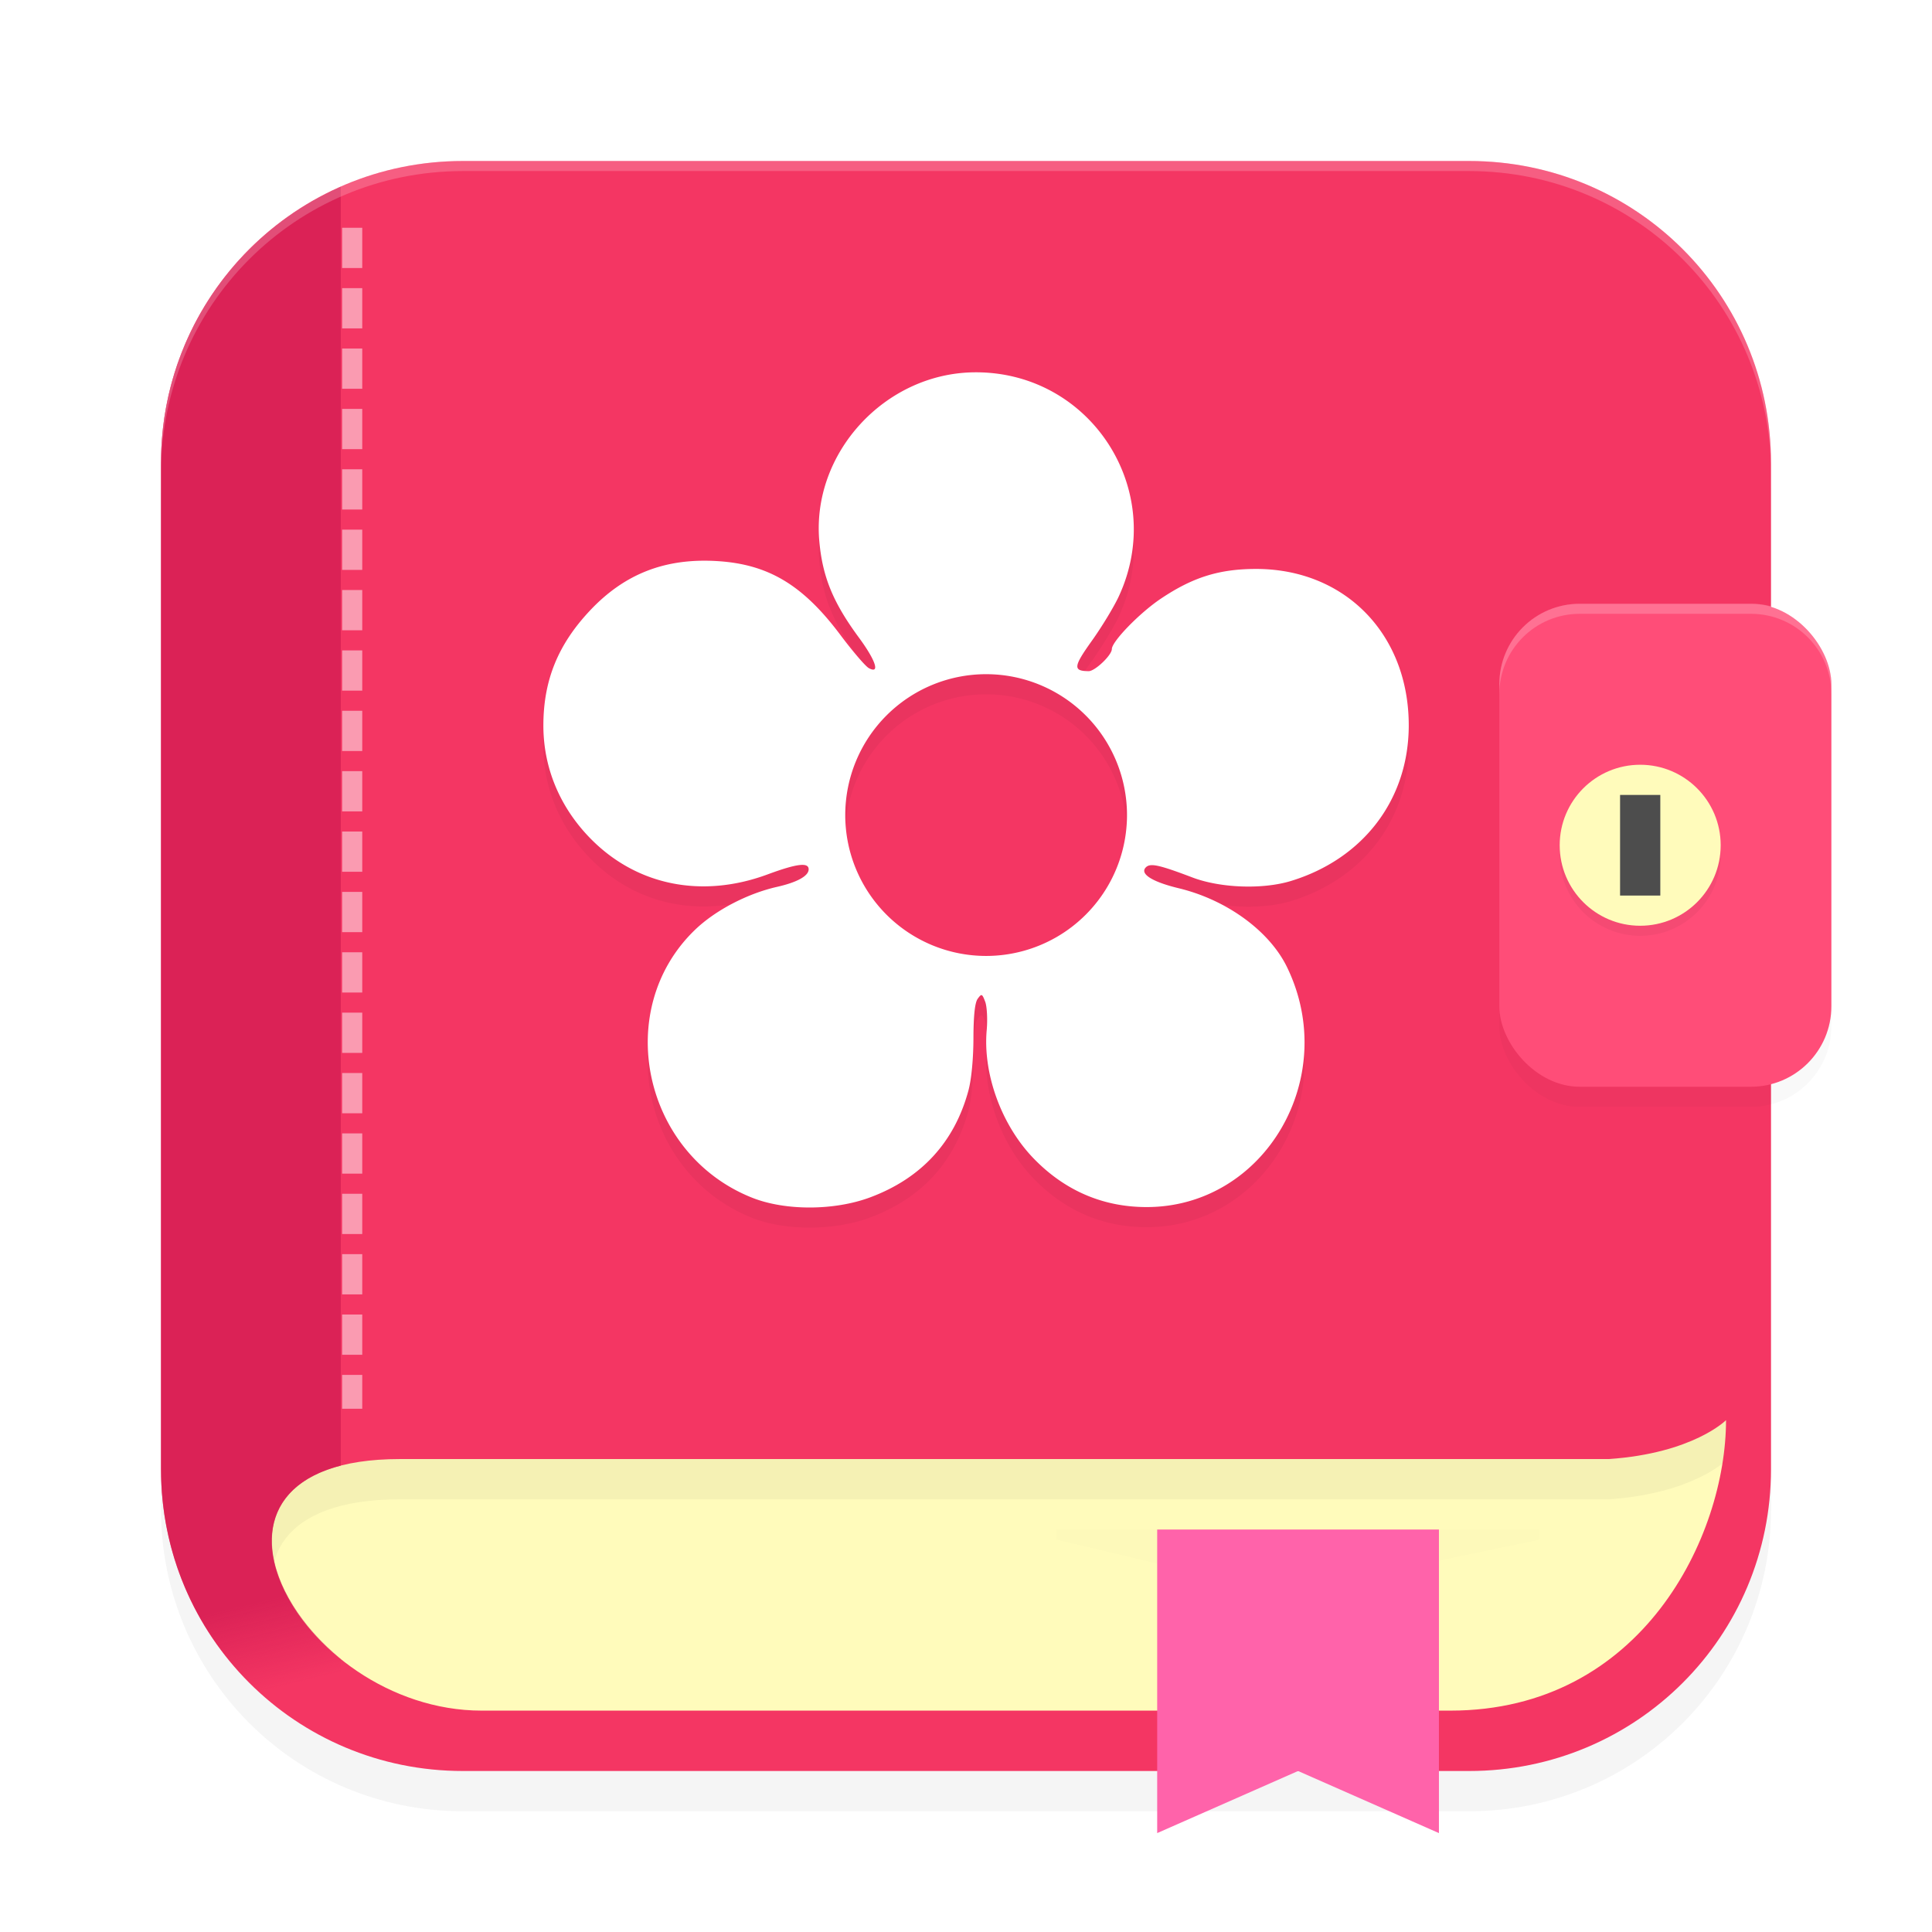 <?xml version="1.0" encoding="UTF-8" standalone="no"?>
<svg
   width="192"
   height="192"
   version="1"
   id="svg28"
   sodipodi:docname="apps_my_calendar.svg"
   inkscape:version="1.1.1 (1:1.1+202109281949+c3084ef5ed)"
   xmlns:inkscape="http://www.inkscape.org/namespaces/inkscape"
   xmlns:sodipodi="http://sodipodi.sourceforge.net/DTD/sodipodi-0.dtd"
   xmlns:xlink="http://www.w3.org/1999/xlink"
   xmlns="http://www.w3.org/2000/svg"
   xmlns:svg="http://www.w3.org/2000/svg"
   xmlns:rdf="http://www.w3.org/1999/02/22-rdf-syntax-ns#"
   xmlns:cc="http://creativecommons.org/ns#"
   xmlns:dc="http://purl.org/dc/elements/1.1/">
  <defs
     id="defs32">
    <linearGradient
       inkscape:collect="always"
       id="linearGradient16837">
      <stop
         style="stop-color:#cd174f;stop-opacity:1;"
         offset="0"
         id="stop16833" />
      <stop
         style="stop-color:#cd174f;stop-opacity:0;"
         offset="1"
         id="stop16835" />
    </linearGradient>
    <filter
       inkscape:collect="always"
       style="color-interpolation-filters:sRGB"
       id="filter14785"
       x="-0.056"
       y="-0.369"
       width="1.113"
       height="1.738">
      <feGaussianBlur
         inkscape:collect="always"
         stdDeviation="1.125"
         id="feGaussianBlur14787" />
    </filter>
    <filter
       inkscape:collect="always"
       style="color-interpolation-filters:sRGB"
       id="filter15173"
       x="-0.074"
       y="-0.076"
       width="1.147"
       height="1.153">
      <feGaussianBlur
         inkscape:collect="always"
         stdDeviation="2.641"
         id="feGaussianBlur15175" />
    </filter>
    <filter
       inkscape:collect="always"
       style="color-interpolation-filters:sRGB"
       id="filter15215"
       x="-0.133"
       y="-0.091"
       width="1.265"
       height="1.182">
      <feGaussianBlur
         inkscape:collect="always"
         stdDeviation="1.823"
         id="feGaussianBlur15217" />
    </filter>
    <filter
       inkscape:collect="always"
       style="color-interpolation-filters:sRGB"
       id="filter15275"
       x="-0.108"
       y="-0.108"
       width="1.216"
       height="1.216">
      <feGaussianBlur
         inkscape:collect="always"
         stdDeviation="0.72"
         id="feGaussianBlur15277" />
    </filter>
    <filter
       inkscape:collect="always"
       style="color-interpolation-filters:sRGB"
       id="filter15462"
       x="-0.048"
       y="-0.048"
       width="1.096"
       height="1.096">
      <feGaussianBlur
         inkscape:collect="always"
         stdDeviation="3.2"
         id="feGaussianBlur15464" />
    </filter>
    <linearGradient
       inkscape:collect="always"
       xlink:href="#linearGradient16837"
       id="linearGradient16839"
       x1="29.52"
       y1="158.26"
       x2="31.579"
       y2="166.777"
       gradientUnits="userSpaceOnUse" />
  </defs>
  <sodipodi:namedview
     pagecolor="#ffffff"
     bordercolor="#666666"
     borderopacity="1"
     objecttolerance="10"
     gridtolerance="10"
     guidetolerance="10"
     inkscape:pageopacity="0"
     inkscape:pageshadow="2"
     inkscape:window-width="1920"
     inkscape:window-height="1016"
     id="namedview30"
     showgrid="false"
     inkscape:zoom="2.49"
     inkscape:cx="29.518072"
     inkscape:cy="47.590361"
     inkscape:window-x="0"
     inkscape:window-y="32"
     inkscape:window-maximized="1"
     inkscape:current-layer="svg28"
     inkscape:pagecheckerboard="0"
     inkscape:snap-global="true"
     showguides="true"
     inkscape:snap-bbox="true"
     inkscape:snap-bbox-midpoints="true">
    <inkscape:grid
       type="xygrid"
       id="grid841" />
  </sodipodi:namedview>
  <path
     id="rect13789"
     style="opacity:1;fill:#fffbbb;stroke-width:2;stroke-linecap:round;stroke-linejoin:round;stroke-dasharray:4, 2;fill-opacity:1"
     d="M 22.585,132.149 H 173.367 l -0.427,22.669 -22.86,19.543 H 41.523 l -9.45,-7.594 -9.488,-7.744 z"
     sodipodi:nodetypes="cccccccc" />
  <path
     id="rect14747"
     style="opacity:0.1;stroke-width:1.008;stroke-linecap:round;stroke-linejoin:round;stroke-dasharray:2.016, 1.008;filter:url(#filter14785)"
     d="m 105,151 h 48 v 2 L 127.429,158.319 105,153 Z"
     sodipodi:nodetypes="cccccc" />
  <rect
     style="opacity:1;fill:#fffbbb;fill-opacity:1;stroke:none;stroke-width:2;stroke-linecap:round;stroke-linejoin:round;stroke-miterlimit:4;stroke-dasharray:4, 2;stroke-dashoffset:0;stroke-opacity:1"
     id="rect14643"
     width="54"
     height="7"
     x="103"
     y="145" />
  <path
     id="path15424"
     style="opacity:0.2;fill:#000000;fill-opacity:1;stroke-width:4;filter:url(#filter15462)"
     d="M 46,20 C 29.38,20 16,33.38 16,50 v 100 c 0,16.62 13.38,30 30,30 h 100 c 16.62,0 30,-13.38 30,-30 V 50 C 176,33.38 162.62,20 146,20 Z m 125.531,125.133 c 0,11.495 -8.317,28.867 -27.404,28.867 H 47.873 C 29.547,174 15.906,149 39.725,149 H 159.887 c 8.39,-0.58 11.645,-3.867 11.645,-3.867 z" />
  <path
     id="rect2"
     style="fill:#f43663;fill-opacity:1;stroke-width:4"
     d="M 46 16 C 29.38 16 16 29.38 16 46 L 16 146 C 16 162.62 29.38 176 46 176 L 146 176 C 162.62 176 176 162.62 176 146 L 176 46 C 176 29.38 162.62 16 146 16 L 46 16 z M 171.531 141.133 C 171.531 152.628 163.214 170 144.127 170 L 47.873 170 C 29.547 170 15.906 145 39.725 145 L 159.887 145 C 168.277 144.42 171.531 141.133 171.531 141.133 z " />
  <path
     id="rect2553"
     style="opacity:1;fill:#ff63aa;fill-opacity:1;stroke-width:17.847;stroke-linecap:round;stroke-linejoin:round"
     d="m 115,152 h 28 v 30.171 L 129,176 l -14,6.171 z"
     sodipodi:nodetypes="cccccc" />
  <path
     id="path15135"
     style="opacity:0.2;fill:#000000;stroke-width:0.314;filter:url(#filter15173)"
     d="m 96.842,39 c -8.899,0.077 -16.213,8.051 -15.418,16.807 0.321,3.534 1.366,6.074 3.932,9.555 1.678,2.277 2.127,3.649 0.994,3.041 C 86.017,68.224 84.743,66.74 83.52,65.106 79.791,60.125 76.357,58.068 71.26,57.76 66.105,57.448 62.063,59.023 58.623,62.684 55.446,66.064 54.007,69.615 54,74.084 c -0.007,4.251 1.664,8.218 4.775,11.342 4.571,4.588 11.012,5.87 17.488,3.479 2.928,-1.081 4.1,-1.228 4.1,-0.514 0,0.661 -1.138,1.292 -3.141,1.744 -2.944,0.665 -6.124,2.326 -8.127,4.244 -8.275,7.924 -5.225,22.321 5.645,26.646 3.297,1.312 8.174,1.298 11.742,-0.035 5.078,-1.897 8.369,-5.475 9.758,-10.609 0.298,-1.103 0.494,-3.142 0.5,-5.189 0.006,-2.284 0.143,-3.554 0.424,-3.938 0.386,-0.528 0.438,-0.509 0.742,0.291 0.179,0.472 0.247,1.748 0.15,2.836 -0.383,4.32 1.456,9.389 4.6,12.676 3.099,3.24 6.924,4.9 11.291,4.9 11.75,0 19.29,-12.898 13.947,-23.859 -1.749,-3.588 -5.994,-6.678 -10.754,-7.824 -2.635,-0.635 -3.896,-1.434 -3.27,-2.074 0.439,-0.448 1.3,-0.263 4.629,1.002 2.782,1.057 6.986,1.207 9.789,0.35 C 135.513,87.343 140,81.418 140,74.086 c 0,-9.078 -6.356,-15.569 -15.223,-15.545 -3.636,0.01 -6.252,0.832 -9.426,2.963 -2.098,1.409 -4.857,4.249 -4.857,5 0,0.603 -1.675,2.2 -2.303,2.195 -1.572,-0.011 -1.527,-0.44 0.311,-3.01 0.982,-1.374 2.183,-3.35 2.668,-4.391 4.898,-10.505 -2.744,-22.399 -14.328,-22.299 z m 1.158,30 a 14,14 0 0 1 14,14 14,14 0 0 1 -14,14 14,14 0 0 1 -14,-14 14,14 0 0 1 14,-14 z" />
  <path
     id="path3546"
     style="opacity:1;fill:#ffffff;stroke-width:0.314"
     d="M 96.842 37 C 87.943 37.077 80.629 45.051 81.424 53.807 C 81.745 57.341 82.79 59.88 85.355 63.361 C 87.033 65.638 87.482 67.011 86.35 66.402 C 86.017 66.224 84.743 64.74 83.52 63.105 C 79.791 58.125 76.357 56.068 71.26 55.76 C 66.105 55.448 62.063 57.023 58.623 60.684 C 55.446 64.064 54.007 67.614 54 72.084 C 53.993 76.335 55.664 80.302 58.775 83.426 C 63.346 88.014 69.787 89.296 76.264 86.904 C 79.191 85.823 80.363 85.676 80.363 86.391 C 80.363 87.051 79.225 87.682 77.223 88.135 C 74.279 88.8 71.099 90.461 69.096 92.379 C 60.821 100.303 63.87 114.7 74.74 119.025 C 78.037 120.338 82.915 120.323 86.482 118.99 C 91.56 117.093 94.851 113.515 96.24 108.381 C 96.539 107.278 96.734 105.238 96.74 103.191 C 96.747 100.908 96.883 99.637 97.164 99.254 C 97.55 98.726 97.602 98.745 97.906 99.545 C 98.086 100.017 98.153 101.293 98.057 102.381 C 97.674 106.701 99.512 111.77 102.656 115.057 C 105.755 118.296 109.58 119.957 113.947 119.957 C 125.698 119.957 133.237 107.059 127.895 96.098 C 126.146 92.51 121.901 89.42 117.141 88.273 C 114.505 87.639 113.244 86.839 113.871 86.199 C 114.31 85.751 115.171 85.937 118.5 87.201 C 121.282 88.258 125.486 88.408 128.289 87.551 C 135.513 85.342 140 79.417 140 72.086 C 140 63.008 133.644 56.517 124.777 56.541 C 121.142 56.551 118.525 57.373 115.352 59.504 C 113.254 60.913 110.494 63.753 110.494 64.504 C 110.494 65.107 108.819 66.704 108.191 66.699 C 106.62 66.688 106.665 66.259 108.502 63.689 C 109.484 62.315 110.685 60.339 111.17 59.299 C 116.068 48.794 108.426 36.9 96.842 37 z M 98 67 A 14 14 0 0 1 112 81 A 14 14 0 0 1 98 95 A 14 14 0 0 1 84 81 A 14 14 0 0 1 98 67 z " />
  <rect
     style="opacity:0.15;fill:#000000;fill-opacity:1;stroke-width:18.166;stroke-linecap:round;stroke-linejoin:round;filter:url(#filter15215)"
     id="rect15177"
     width="33"
     height="48"
     x="149"
     y="62"
     ry="8"
     rx="8" />
  <rect
     style="opacity:1;fill:#ff4d78;fill-opacity:1;stroke-width:18.166;stroke-linecap:round;stroke-linejoin:round"
     id="rect4045"
     width="33"
     height="48"
     x="149"
     y="60"
     ry="8"
     rx="8" />
  <circle
     style="opacity:0.2;fill:#000000;fill-opacity:1;stroke-width:19.771;stroke-linecap:round;stroke-linejoin:round;filter:url(#filter15275)"
     id="circle15237"
     cx="163"
     cy="85"
     r="8" />
  <circle
     style="opacity:1;fill:#fffbbb;fill-opacity:1;stroke-width:19.771;stroke-linecap:round;stroke-linejoin:round"
     id="path4273"
     cx="163"
     cy="84"
     r="8" />
  <rect
     style="opacity:1;fill:#4d4d4d;fill-opacity:1;stroke-width:15.778;stroke-linecap:round;stroke-linejoin:round"
     id="rect4395"
     width="4"
     height="10"
     x="161"
     y="79" />
  <path
     style="fill:none;stroke:#ffffff;stroke-width:2;stroke-linecap:butt;stroke-linejoin:miter;stroke-miterlimit:4;stroke-dasharray:4, 2;stroke-dashoffset:0;stroke-opacity:1;opacity:0.5"
     d="M 35,22.636 V 140"
     id="path4532" />
  <path
     id="rect15506"
     style="opacity:0.642;fill:url(#linearGradient16839);fill-opacity:1;stroke:none;stroke-width:1.995;stroke-linecap:round;stroke-linejoin:round;stroke-miterlimit:4;stroke-dasharray:3.99, 1.995;stroke-dashoffset:0;stroke-opacity:1"
     d="M 33.865 18.559 C 23.329 23.204 16 33.707 16 46 L 16 146 C 16 158.293 23.329 168.796 33.865 173.441 L 33.865 164.818 C 26.041 158.495 23.523 148.315 33.865 145.654 L 33.865 18.559 z " />
  <path
     id="path15279"
     style="opacity:0.2;fill:#ffffff;fill-opacity:1;stroke-width:4"
     d="M 46,16 C 29.38,16 16,29.38 16,46 v 1 C 16,30.38 29.38,17 46,17 h 100 c 16.62,0 30,13.38 30,30 V 46 C 176,29.38 162.62,16 146,16 Z"
     sodipodi:nodetypes="sscsscsss" />
  <path
     id="rect15281"
     style="opacity:0.2;fill:#ffffff;fill-opacity:1;stroke-width:18.166;stroke-linecap:round;stroke-linejoin:round"
     d="m 157,60 c -4.432,0 -8,3.568 -8,8 v 1 c 0,-4.432 3.568,-8 8,-8 h 17 c 4.432,0 8,3.568 8,8 v -1 c 0,-4.432 -3.568,-8 -8,-8 z" />
</svg>
